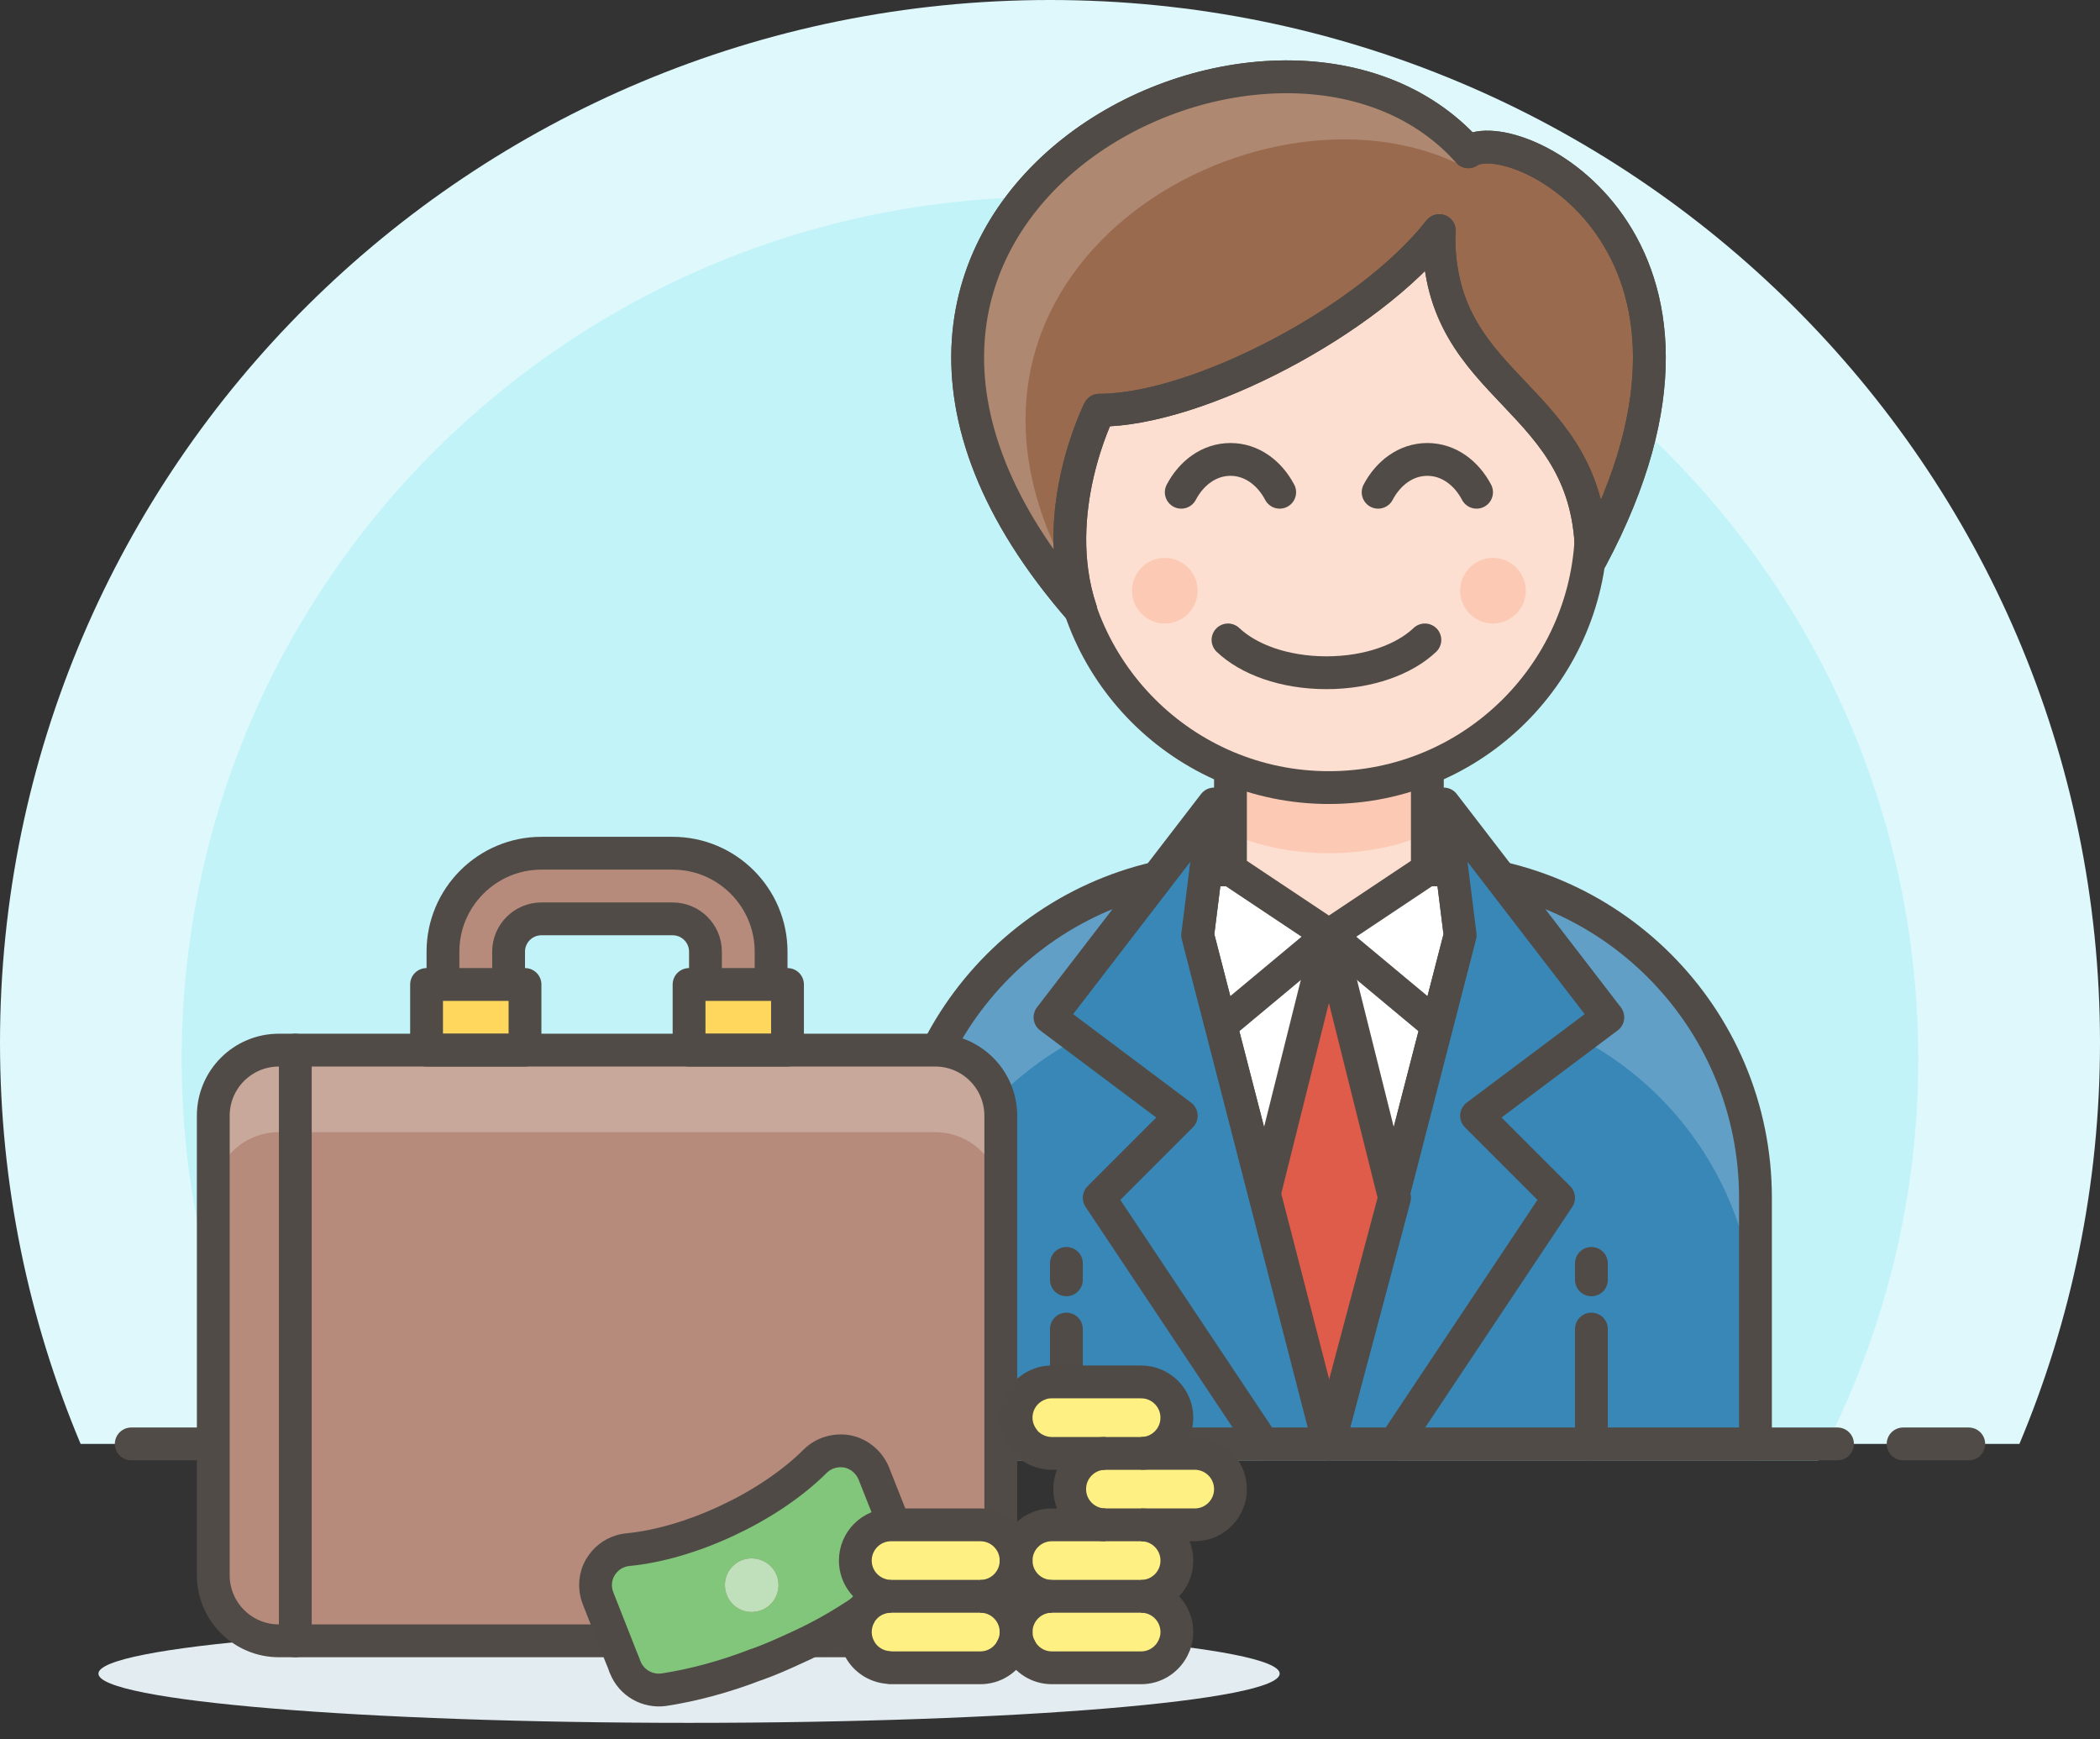 <?xml version="1.0" encoding="UTF-8"?>
<svg width="64px" height="53px" viewBox="0 0 64 53" version="1.1" xmlns="http://www.w3.org/2000/svg" xmlns:xlink="http://www.w3.org/1999/xlink">
    <rect x="0" y="0" width="64" height="53" fill="#333333" stroke="none"/>
    <!-- Generator: Sketch 46.2 (44496) - http://www.bohemiancoding.com/sketch -->
    <title>Businessman</title>
    <desc>Created with Sketch.</desc>
    <defs></defs>
    <g id="Page-1" stroke="none" stroke-width="1" fill="none" fill-rule="evenodd">
        <g id="6-Color-Vector-Character-Icons" transform="translate(-36, -134)">
            <g id="Businessman" transform="translate(36, 134)">
                <path d="M61.544,44 C63.124,40.237 64,36.109 64,31.778 C64,14.227 49.674,0 32,0 C14.327,0 -0,14.227 -0,31.778 C-0,36.109 0.876,40.237 2.457,44 L61.544,44 Z" id="Fill-1" fill="#DEF8FC"></path>
                <path d="M55.415,44.5 C57.352,40.847 58.461,36.693 58.461,32.278 C58.461,17.765 46.614,6 32,6 C17.386,6 5.538,17.765 5.538,32.278 C5.538,36.693 6.647,40.847 8.585,44.5 L55.415,44.5 Z" id="Fill-4" fill="#C1F3F8"></path>
                <path d="M6,44 L4,44" id="Stroke-6" stroke="#504B46" stroke-linecap="round"></path>
                <path d="M60,44 L58,44" id="Stroke-8" stroke="#504B46" stroke-linecap="round"></path>
                <path d="M8,44 L56,44" id="Stroke-10" stroke="#504B46" stroke-linecap="round"></path>
                <path d="M53.5,36.5 C53.5,30.977 49.023,26.5 43.5,26.5 L37.5,26.5 C31.977,26.5 27.5,30.977 27.5,36.5 L27.5,44 L53.5,44 L53.5,36.5 L53.5,36.5 Z" id="Fill-13" fill="#3887B7"></path>
                <path d="M53.5,36.5 C53.5,30.977 49.023,26.5 43.5,26.5 L37.5,26.5 C31.977,26.5 27.5,30.977 27.5,36.5 L27.5,40.5 C27.5,34.977 31.977,30.5 37.5,30.5 L43.5,30.5 C49.023,30.5 53.5,34.977 53.5,40.5 L53.5,36.5 Z" id="Fill-15" fill="#619FC6"></path>
                <path d="M44.255,26.538 C44.005,26.519 43.755,26.5 43.5,26.5 L37.5,26.5 C37.245,26.5 36.995,26.519 36.745,26.538 L36.5,28.5 L40.5,44 L44.5,28.5 L44.255,26.538 Z" id="Fill-17" fill="#FFFFFF"></path>
                <path d="M44.255,26.538 C44.005,26.519 43.755,26.5 43.5,26.5 L37.5,26.5 C37.245,26.5 36.995,26.519 36.745,26.538 L36.5,28.5 L40.5,44 L44.5,28.5 L44.255,26.538 L44.255,26.538 Z" id="Stroke-19" stroke="#504B46" stroke-linecap="round" stroke-linejoin="round"></path>
                <path d="M53.5,36.5 C53.5,30.977 49.023,26.5 43.5,26.5 L37.5,26.5 C31.977,26.5 27.5,30.977 27.5,36.5 L27.5,44 L53.5,44 L53.5,36.5 L53.5,36.5 Z" id="Stroke-21" stroke="#504B46" stroke-linecap="round" stroke-linejoin="round"></path>
                <polygon id="Fill-23" fill="#3887B7" points="44 24.5 44.5 28.5 40.5 44 42.5 44 47.5 36.5 45 34 49 31"></polygon>
                <polygon id="Stroke-25" stroke="#504B46" stroke-linecap="round" stroke-linejoin="round" points="44 24.5 44.5 28.5 40.5 44 42.5 44 47.5 36.5 45 34 49 31"></polygon>
                <polygon id="Fill-27" fill="#FDDFD1" points="43.5 26.5 40.5 28.5 37.5 26.5 37.5 22 43.5 22"></polygon>
                <path d="M37.5,25.393 C37.576,25.427 37.647,25.465 37.727,25.496 C39.406,26.168 41.594,26.168 43.273,25.496 C43.353,25.465 43.424,25.427 43.5,25.393 L43.5,22 L37.5,22 L37.5,25.393 Z" id="Fill-29" fill="#FCCAB4"></path>
                <path d="M48.5,44 L48.5,40.5" id="Fill-31" fill="#EDF2F4"></path>
                <path d="M48.5,44 L48.5,40.5" id="Stroke-33" stroke="#504B46" stroke-linecap="round" stroke-linejoin="round"></path>
                <path d="M48.5,39 L48.5,38.5" id="Fill-35" fill="#EDF2F4"></path>
                <path d="M48.5,39 L48.5,38.5" id="Stroke-37" stroke="#504B46" stroke-linecap="round" stroke-linejoin="round"></path>
                <polygon id="Stroke-39" stroke="#504B46" stroke-linecap="round" stroke-linejoin="round" points="43.5 26.5 40.5 28.5 37.5 26.5 37.5 22 43.5 22"></polygon>
                <polygon id="Fill-41" fill="#E05C4A" points="40.5 28.5 38.5 36.5 40.5 44 42.5 36.5"></polygon>
                <polygon id="Stroke-43" stroke="#504B46" stroke-linecap="round" stroke-linejoin="round" points="40.5 28.5 38.5 36.5 40.5 44 42.5 36.5"></polygon>
                <path d="M40.5,28.5 L43.5,31" id="Fill-45" fill="#E05C4A"></path>
                <path d="M40.5,28.5 L43.5,31" id="Stroke-47" stroke="#504B46" stroke-linecap="round" stroke-linejoin="round"></path>
                <path d="M32.5,44 L32.5,40.5" id="Fill-49" fill="#EDF2F4"></path>
                <path d="M32.5,44 L32.5,40.5" id="Stroke-51" stroke="#504B46" stroke-linecap="round" stroke-linejoin="round"></path>
                <path d="M32.5,39 L32.5,38.5" id="Fill-53" fill="#EDF2F4"></path>
                <path d="M32.5,39 L32.5,38.5" id="Stroke-55" stroke="#504B46" stroke-linecap="round" stroke-linejoin="round"></path>
                <polygon id="Fill-57" fill="#3887B7" points="37 24.5 36.5 28.5 40.5 44 38.5 44 33.5 36.5 36 34 32 31"></polygon>
                <polygon id="Stroke-59" stroke="#504B46" stroke-linecap="round" stroke-linejoin="round" points="37 24.5 36.5 28.5 40.5 44 38.5 44 33.5 36.5 36 34 32 31"></polygon>
                <path d="M40.5,28.5 L37.5,31" id="Fill-61" fill="#E05C4A"></path>
                <path d="M40.5,28.5 L37.5,31" id="Stroke-63" stroke="#504B46" stroke-linecap="round" stroke-linejoin="round"></path>
                <path d="M48.5,16 C48.5,20.418 44.918,24 40.5,24 C36.082,24 32.5,20.418 32.5,16 L32.5,12 C32.5,7.582 36.082,4 40.5,4 C44.918,4 48.5,7.582 48.5,12 L48.5,16 Z" id="Fill-65" fill="#FDDFD1"></path>
                <path d="M48.5,16 C48.5,20.418 44.918,24 40.5,24 C36.082,24 32.5,20.418 32.5,16 L32.5,12 C32.5,7.582 36.082,4 40.5,4 C44.918,4 48.5,7.582 48.5,12 L48.5,16 L48.5,16 Z" id="Stroke-67" stroke="#504B46" stroke-linecap="round" stroke-linejoin="round"></path>
                <path d="M39,15 C38.691,14.413 38.149,14 37.5,14 C36.851,14 36.309,14.413 36,15" id="Stroke-69" stroke="#504B46" stroke-linecap="round" stroke-linejoin="round"></path>
                <path d="M45,15 C44.691,14.413 44.149,14 43.5,14 C42.851,14 42.309,14.413 42,15" id="Stroke-71" stroke="#504B46" stroke-linecap="round" stroke-linejoin="round"></path>
                <path d="M37.425,19.5 C38.042,20.087 39.128,20.5 40.425,20.5 C41.722,20.5 42.808,20.087 43.425,19.5" id="Stroke-73" stroke="#504B46" stroke-linecap="round" stroke-linejoin="round"></path>
                <path d="M36.5,18 C36.5,18.552 36.052,19 35.5,19 C34.948,19 34.5,18.552 34.5,18 C34.5,17.448 34.948,17 35.5,17 C36.052,17 36.5,17.448 36.5,18" id="Fill-75" fill="#FCCAB4"></path>
                <path d="M46.5,18 C46.5,18.552 46.052,19 45.5,19 C44.948,19 44.5,18.552 44.5,18 C44.5,17.448 44.948,17 45.5,17 C46.052,17 46.5,17.448 46.5,18" id="Fill-77" fill="#FCCAB4"></path>
                <path d="M44.75,4.625 C38.922,-1.925 22.375,6.5 32.937,18.594 C31.937,15.594 33.5,12.5 33.5,12.5 C36.5,12.5 41.717,9.769 43.865,7.028 C43.864,7.092 43.853,7.147 43.853,7.212 C43.853,12 48.5,12 48.5,17 C53.625,7.375 46.106,3.679 44.75,4.625" id="Fill-79" fill="#9A6A4E"></path>
                <path d="M44.75,4.625 C38.922,-1.925 22.375,6.5 32.937,18.594 C31.937,15.594 33.5,12.5 33.5,12.5 C36.5,12.5 41.717,9.769 43.865,7.028 C43.864,7.092 43.853,7.147 43.853,7.212 C43.853,12 48.5,12 48.5,17 C53.625,7.375 46.106,3.679 44.75,4.625 L44.75,4.625 Z" id="Stroke-81" stroke="#504B46" stroke-linejoin="round"></path>
                <path d="M44.625,4.531 C38.797,-2.019 22.25,6.406 32.812,18.5 C32.702,18.169 32.627,17.837 32.574,17.507 C27.488,8.21 38.314,1.996 44.497,5.018 C45.245,5.383 44.625,4.531 44.625,4.531" id="Fill-83" fill="#AE8871"></path>
                <path d="M44.75,4.625 C38.922,-1.925 22.375,6.5 32.937,18.594 C31.937,15.594 33.5,12.5 33.5,12.5 C36.5,12.5 41.717,9.769 43.865,7.028 C43.864,7.092 43.853,7.147 43.853,7.212 C43.853,12 48.5,12 48.5,17 C53.625,7.375 46.106,3.679 44.75,4.625 L44.75,4.625 Z" id="Stroke-85" stroke="#504B46" stroke-linejoin="round"></path>
                <path d="M39,51 C39,51.828 30.941,52.5 21,52.5 C11.059,52.5 3,51.828 3,51 C3,50.172 11.059,49.5 21,49.5 C30.941,49.5 39,50.172 39,51" id="Fill-87" fill="#E3ECF1"></path>
                <path d="M30.5,48 C30.5,49.105 29.605,50 28.5,50 L8.5,50 C7.395,50 6.5,49.105 6.5,48 L6.5,34 C6.5,32.895 7.395,32 8.5,32 L28.5,32 C29.605,32 30.5,32.895 30.5,34 L30.5,48 Z" id="Fill-89" fill="#B78B7C"></path>
                <path d="M30.5,34 C30.5,32.895 29.605,32 28.5,32 L8.5,32 C7.395,32 6.5,32.895 6.5,34 L6.5,36.5 C6.5,35.395 7.395,34.5 8.5,34.5 L28.5,34.5 C29.605,34.5 30.5,35.395 30.5,36.5 L30.5,34 Z" id="Fill-91" fill="#C9A89C"></path>
                <path d="M13.5,31 L13.5,29 C13.5,27.346 14.846,26 16.5,26 L20.5,26 C22.154,26 23.5,27.346 23.5,29 L23.5,31 L21.5,31 L21.5,29 C21.5,28.448 21.052,28 20.5,28 L16.5,28 C15.948,28 15.5,28.448 15.5,29 L15.5,31 L13.5,31 Z" id="Fill-93" fill="#B78B7C"></path>
                <path d="M13.5,31 L13.5,29 C13.5,27.346 14.846,26 16.5,26 L20.5,26 C22.154,26 23.5,27.346 23.5,29 L23.5,31 L21.5,31 L21.5,29 C21.5,28.448 21.052,28 20.5,28 L16.5,28 C15.948,28 15.5,28.448 15.5,29 L15.5,31 L13.5,31 L13.5,31 Z" id="Stroke-95" stroke="#504B46" stroke-linecap="round" stroke-linejoin="round"></path>
                <polygon id="Fill-97" fill="#FED75C" points="13 32 16 32 16 30 13 30"></polygon>
                <polygon id="Stroke-99" stroke="#504B46" stroke-linecap="round" stroke-linejoin="round" points="13 32 16 32 16 30 13 30"></polygon>
                <polygon id="Fill-100" fill="#FED75C" points="21 32 24 32 24 30 21 30"></polygon>
                <polygon id="Stroke-101" stroke="#504B46" stroke-linecap="round" stroke-linejoin="round" points="21 32 24 32 24 30 21 30"></polygon>
                <path d="M9,32 L9,50" id="Fill-102" fill="#FED75C"></path>
                <path d="M9,32 L9,50" id="Stroke-103" stroke="#504B46" stroke-linecap="round" stroke-linejoin="round"></path>
                <path d="M30.5,48 C30.5,49.105 29.605,50 28.5,50 L8.5,50 C7.395,50 6.5,49.105 6.5,48 L6.5,34 C6.5,32.895 7.395,32 8.5,32 L28.5,32 C29.605,32 30.5,32.895 30.5,34 L30.5,48 L30.5,48 Z" id="Stroke-105" stroke="#504B46" stroke-linecap="round" stroke-linejoin="round"></path>
                <path d="M34.778,44.288 L36.411,44.288 C37.013,44.288 37.5,44.775 37.5,45.377 C37.5,45.979 37.013,46.466 36.411,46.466 L34.778,46.466 L33.689,46.466 C33.087,46.466 32.6,45.979 32.6,45.377 C32.6,44.775 33.087,44.288 33.689,44.288 L34.778,44.288 Z" id="Fill-106" fill="#FFF083"></path>
                <path d="M32.056,46.466 L33.689,46.466 L34.778,46.466 C35.38,46.466 35.867,46.953 35.867,47.555 C35.867,48.157 35.38,48.644 34.778,48.644 L32.056,48.644 C31.454,48.644 30.967,48.157 30.967,47.555 C30.967,46.953 31.454,46.466 32.056,46.466" id="Fill-107" fill="#FFF083"></path>
                <path d="M34.778,48.644 L32.056,48.644 C31.454,48.644 30.967,49.131 30.967,49.733 C30.967,49.914 31.015,50.086 31.091,50.229 C31.273,50.583 31.636,50.822 32.056,50.822 L34.778,50.822 C35.198,50.822 35.561,50.583 35.743,50.229 C35.819,50.086 35.867,49.914 35.867,49.733 C35.867,49.131 35.38,48.644 34.778,48.644" id="Fill-108" fill="#FFF083"></path>
                <path d="M29.811,46.466 C29.821,46.456 29.83,46.447 29.84,46.437 C29.84,46.447 29.83,46.456 29.821,46.466 L29.811,46.466 Z" id="Fill-109" fill="#D1ECF4"></path>
                <path d="M29.811,46.466 L29.821,46.466 C29.811,46.476 29.801,46.485 29.792,46.495 C29.792,46.485 29.801,46.476 29.811,46.466" id="Fill-110" fill="#F8E280"></path>
                <path d="M29.467,46.886 C29.582,46.762 29.687,46.628 29.792,46.494 C29.687,46.628 29.582,46.752 29.467,46.886" id="Fill-111" fill="#F8E280"></path>
                <path d="M29.878,46.466 L29.821,46.466 C29.811,46.476 29.802,46.485 29.792,46.495 C29.792,46.485 29.802,46.476 29.811,46.466 L27.213,46.466 L27.156,46.466 C26.554,46.466 26.067,46.953 26.067,47.555 C26.067,48.061 26.411,48.481 26.879,48.605 C26.965,48.634 27.06,48.644 27.156,48.644 L27.404,48.644 L27.414,48.644 L29.878,48.644 C30.48,48.644 30.967,48.157 30.967,47.555 C30.967,46.953 30.48,46.466 29.878,46.466" id="Fill-112" fill="#FFF083"></path>
                <path d="M27.07,50.812 C27.166,50.812 27.251,50.822 27.347,50.822 L27.156,50.822 C27.127,50.822 27.099,50.822 27.07,50.812" id="Fill-113" fill="#F8E280"></path>
                <path d="M26.879,48.606 C26.965,48.635 27.06,48.644 27.156,48.644 C27.013,48.644 26.879,48.673 26.755,48.721 C26.803,48.682 26.841,48.644 26.879,48.606" id="Fill-114" fill="#D1ECF4"></path>
                <path d="M26.325,49.026 C26.44,48.892 26.583,48.787 26.755,48.72 C26.707,48.768 26.659,48.806 26.602,48.845 C26.516,48.911 26.421,48.978 26.325,49.026" id="Fill-115" fill="#F8E280"></path>
                <path d="M29.878,48.644 L27.414,48.644 L27.404,48.644 L27.156,48.644 C27.013,48.644 26.879,48.673 26.755,48.72 C26.707,48.768 26.659,48.806 26.602,48.845 C26.516,48.911 26.42,48.978 26.325,49.026 C26.249,49.112 26.191,49.217 26.143,49.332 C26.096,49.456 26.067,49.59 26.067,49.733 C26.067,49.914 26.115,50.086 26.191,50.229 C26.354,50.554 26.688,50.783 27.07,50.812 C27.165,50.812 27.251,50.822 27.347,50.822 L29.878,50.822 C30.298,50.822 30.661,50.583 30.843,50.229 C30.919,50.086 30.967,49.914 30.967,49.733 C30.967,49.131 30.48,48.644 29.878,48.644" id="Fill-116" fill="#FFF083"></path>
                <path d="M25.207,49.723 C25.599,49.503 25.971,49.274 26.324,49.026 C26.248,49.112 26.191,49.217 26.143,49.331 C25.847,49.475 25.532,49.599 25.207,49.723" id="Fill-117" fill="#D1ECF4"></path>
                <path d="M31.215,43.887 L31.215,43.897 C31.416,44.135 31.721,44.288 32.055,44.288 L33.689,44.288 L34.778,44.288 C35.379,44.288 35.866,43.801 35.866,43.199 C35.866,42.598 35.379,42.11 34.778,42.11 L32.055,42.11 C31.922,42.11 31.798,42.13 31.683,42.177 C31.263,42.33 30.967,42.731 30.967,43.199 C30.967,43.457 31.062,43.696 31.215,43.887" id="Fill-118" fill="#FFF083"></path>
                <path d="M30.843,50.229 L31.091,50.229" id="Stroke-119" stroke="#4F4A45" stroke-linecap="round" stroke-linejoin="round"></path>
                <path d="M26.755,48.72 C26.803,48.682 26.841,48.644 26.879,48.605" id="Stroke-120" stroke="#4F4A45" stroke-linejoin="round"></path>
                <path d="M22.093,48.3 C22.093,47.851 22.456,47.488 22.905,47.488 C23.363,47.488 23.726,47.851 23.726,48.3 C23.726,48.758 23.363,49.121 22.905,49.121 C22.456,49.121 22.093,48.758 22.093,48.3" id="Fill-121" fill="#C0E0BC"></path>
                <polygon id="Fill-122" fill="#D1ECF4" points="18.912 50.449 19.017 50.707 18.912 50.707"></polygon>
                <path d="M22.905,49.121 C22.456,49.121 22.093,48.758 22.093,48.3 C22.093,47.851 22.456,47.488 22.905,47.488 C23.363,47.488 23.726,47.851 23.726,48.3 C23.726,48.758 23.363,49.121 22.905,49.121 M27.194,46.466 L27.251,46.466 L26.63,44.899 C26.487,44.555 26.191,44.307 25.837,44.231 C25.474,44.164 25.102,44.269 24.844,44.527 C23.383,45.979 20.966,47.048 19.142,47.22 C19.065,47.23 18.989,47.239 18.913,47.268 C18.664,47.344 18.454,47.507 18.311,47.736 C18.129,48.023 18.101,48.386 18.225,48.701 L18.827,50.229 L18.913,50.229 L18.913,50.449 L19.018,50.706 L19.018,50.716 L19.056,50.812 C19.247,51.28 19.724,51.557 20.231,51.49 C21.109,51.356 22.084,51.098 23.039,50.726 L23.048,50.726 C23.449,50.582 23.841,50.41 24.233,50.229 C24.576,50.076 24.92,49.904 25.245,49.723 C25.637,49.503 26.009,49.274 26.363,49.025 C26.477,48.892 26.62,48.787 26.792,48.72 C26.84,48.682 26.878,48.643 26.917,48.605 C26.449,48.481 26.105,48.061 26.105,47.555 C26.105,46.953 26.592,46.466 27.194,46.466" id="Fill-123" fill="#82C67C"></path>
                <polygon id="Fill-124" fill="#82C67C" points="18.912 50.449 18.826 50.229 18.912 50.229"></polygon>
                <path d="M27.251,46.466 L26.63,44.9 C26.487,44.556 26.191,44.307 25.837,44.231 C25.474,44.164 25.102,44.269 24.844,44.527 C23.383,45.979 20.966,47.049 19.142,47.221 C19.066,47.23 18.989,47.24 18.913,47.268 C18.664,47.345 18.454,47.507 18.311,47.736 C18.129,48.023 18.101,48.386 18.225,48.701 L18.827,50.229 L18.913,50.449 L19.018,50.707 L19.018,50.716 L19.056,50.812 C19.247,51.28 19.725,51.557 20.231,51.49 C21.109,51.356 22.084,51.098 23.039,50.726 L23.048,50.726 C23.45,50.583 23.841,50.411 24.233,50.229 C24.577,50.076 24.92,49.904 25.245,49.723 C25.637,49.503 26.009,49.274 26.363,49.026" id="Stroke-125" stroke="#4F4A45" stroke-linejoin="round"></path>
                <path d="M34.778,48.644 C35.38,48.644 35.867,49.131 35.867,49.733 C35.867,49.914 35.819,50.086 35.743,50.23 C35.561,50.583 35.198,50.822 34.778,50.822 L32.056,50.822 C31.636,50.822 31.273,50.583 31.091,50.23 C31.015,50.086 30.967,49.914 30.967,49.733 C30.967,49.131 31.454,48.644 32.056,48.644" id="Stroke-126" stroke="#4F4A45" stroke-linejoin="round"></path>
                <path d="M29.878,48.644 C30.48,48.644 30.967,49.131 30.967,49.733 C30.967,49.914 30.919,50.086 30.843,50.23 C30.661,50.583 30.298,50.822 29.878,50.822 L27.347,50.822 L27.156,50.822 C27.127,50.822 27.099,50.822 27.07,50.812 C26.688,50.783 26.354,50.554 26.191,50.23 C26.115,50.086 26.067,49.914 26.067,49.733 C26.067,49.59 26.096,49.456 26.143,49.332 C26.191,49.217 26.248,49.112 26.325,49.026 C26.44,48.892 26.583,48.787 26.755,48.72 C26.879,48.673 27.013,48.644 27.156,48.644" id="Stroke-127" stroke="#4F4A45" stroke-linejoin="round"></path>
                <path d="M30.967,47.555 C30.967,48.157 30.48,48.644 29.878,48.644 L27.414,48.644 L27.404,48.644 L27.156,48.644 C27.061,48.644 26.965,48.634 26.879,48.606 C26.411,48.481 26.067,48.061 26.067,47.555 C26.067,46.953 26.554,46.466 27.156,46.466 L27.213,46.466 L29.811,46.466 L29.821,46.466 L29.878,46.466 C30.48,46.466 30.967,46.953 30.967,47.555 L30.967,47.555 Z" id="Stroke-128" stroke="#4F4A45" stroke-linejoin="round"></path>
                <path d="M33.689,46.466 C33.087,46.466 32.6,45.979 32.6,45.377 C32.6,44.775 33.087,44.288 33.689,44.288" id="Stroke-129" stroke="#4F4A45" stroke-linejoin="round"></path>
                <path d="M34.778,44.288 L36.411,44.288 C37.013,44.288 37.5,44.775 37.5,45.377 C37.5,45.979 37.013,46.466 36.411,46.466 L34.778,46.466" id="Stroke-130" stroke="#4F4A45" stroke-linejoin="round"></path>
                <path d="M31.683,42.178 C31.798,42.13 31.922,42.111 32.055,42.111 L34.778,42.111 C35.379,42.111 35.866,42.598 35.866,43.2 C35.866,43.802 35.379,44.289 34.778,44.289 L33.689,44.289 L32.055,44.289 C31.721,44.289 31.416,44.136 31.215,43.897 L31.215,43.888 C31.062,43.697 30.967,43.458 30.967,43.2 C30.967,42.732 31.263,42.331 31.683,42.178 L31.683,42.178 Z" id="Stroke-131" stroke="#4F4A45" stroke-linejoin="round"></path>
                <path d="M34.778,46.466 C35.38,46.466 35.867,46.953 35.867,47.555 C35.867,48.157 35.38,48.644 34.778,48.644 L32.056,48.644 C31.454,48.644 30.967,48.157 30.967,47.555 C30.967,46.953 31.454,46.466 32.056,46.466 L33.689,46.466 L34.778,46.466 L34.778,46.466 Z" id="Stroke-132" stroke="#4F4A45" stroke-linejoin="round"></path>
            </g>
        </g>
    </g>
</svg>